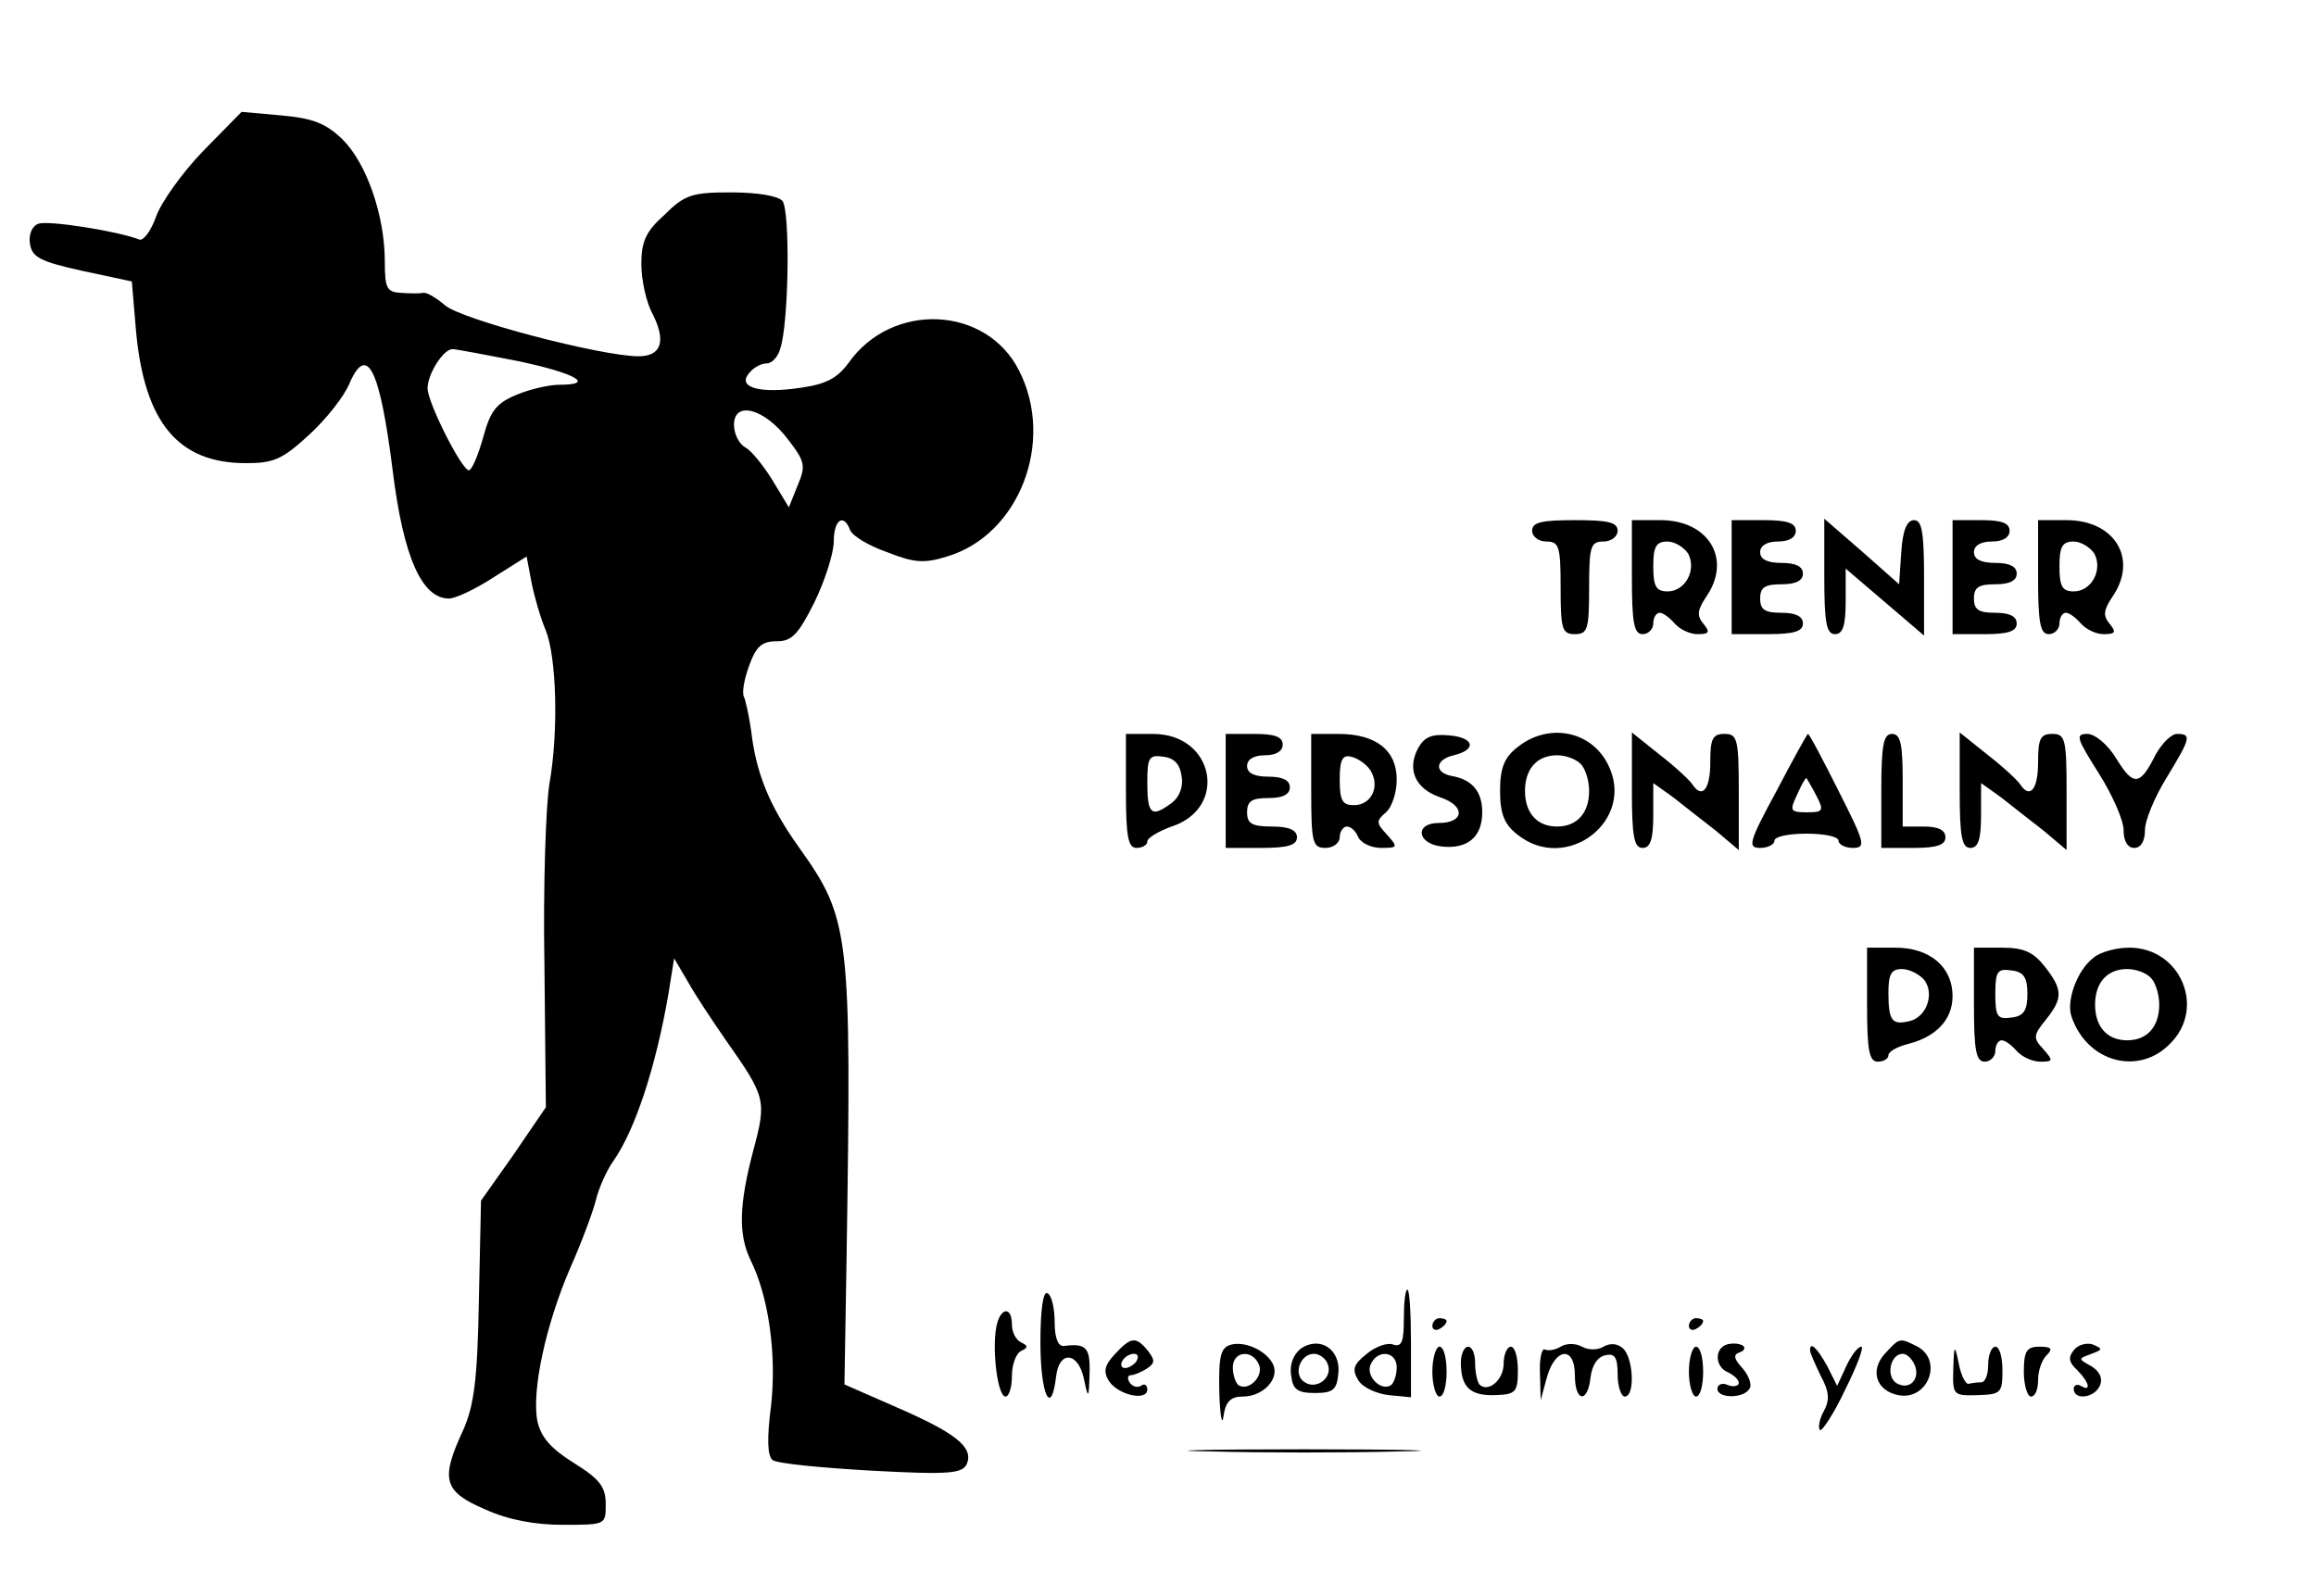 <?xml version="1.0" standalone="no"?>
<!DOCTYPE svg PUBLIC "-//W3C//DTD SVG 20010904//EN"
 "http://www.w3.org/TR/2001/REC-SVG-20010904/DTD/svg10.dtd">
<svg version="1.0" xmlns="http://www.w3.org/2000/svg"
 width="325pt" height="224pt" viewBox="0 0 325 224"
 preserveAspectRatio="xMidYMid meet">

<g transform="translate(0,224) scale(0.1,-0.1)"
fill="#000000" stroke="none">
<path d="M285 2028 c-29 -30 -59 -72 -66 -92 -7 -20 -18 -35 -24 -32 -31 12
-128 27 -141 22 -9 -3 -14 -15 -12 -28 3 -19 14 -25 73 -38 l70 -15 6 -71 c12
-127 59 -184 154 -184 39 0 51 5 89 40 24 22 49 54 56 71 25 58 43 22 61 -121
15 -122 41 -180 79 -180 9 0 37 13 63 30 l46 29 7 -37 c4 -20 13 -51 20 -67
15 -38 18 -141 5 -215 -5 -30 -9 -145 -7 -255 l2 -199 -45 -66 -46 -65 -3
-140 c-2 -113 -7 -148 -22 -182 -32 -69 -28 -86 30 -111 33 -15 70 -22 110
-22 60 0 60 0 60 29 0 24 -8 35 -45 58 -32 20 -46 36 -51 59 -8 43 12 135 46
214 16 36 32 79 36 95 4 17 15 42 25 56 30 43 59 130 77 234 l8 50 20 -34 c10
-18 34 -54 52 -80 57 -81 58 -85 39 -156 -20 -76 -21 -117 -4 -153 26 -52 37
-134 29 -205 -6 -46 -5 -70 2 -76 6 -5 68 -11 139 -15 111 -6 128 -4 134 10 9
23 -16 43 -99 79 l-73 32 3 179 c7 456 5 474 -67 575 -42 59 -60 104 -67 164
-3 21 -8 43 -10 47 -3 5 0 24 7 43 10 28 18 35 39 35 21 0 30 9 53 55 15 31
27 69 27 85 0 31 14 40 23 16 3 -8 26 -22 52 -31 38 -15 52 -16 84 -6 101 30
152 161 101 261 -46 91 -178 97 -239 11 -16 -22 -32 -30 -66 -35 -58 -9 -91 0
-74 20 6 8 17 14 25 14 7 0 16 9 19 21 12 36 14 193 3 207 -6 7 -35 12 -72 12
-54 0 -65 -3 -93 -31 -27 -24 -33 -38 -33 -70 0 -22 7 -54 16 -70 19 -38 12
-59 -20 -59 -52 0 -251 52 -272 72 -12 10 -25 18 -30 17 -5 -1 -19 -1 -31 0
-20 1 -23 6 -23 44 0 65 -26 139 -60 172 -23 22 -41 29 -85 33 l-56 5 -54 -55z
m443 -295 c80 -17 108 -33 57 -33 -14 0 -41 -6 -60 -14 -29 -12 -37 -23 -47
-60 -7 -25 -16 -46 -20 -46 -10 0 -58 95 -58 115 0 20 22 55 35 55 5 0 47 -8
93 -17z m378 -110 c24 -31 25 -37 13 -65 l-12 -30 -23 38 c-13 21 -30 42 -38
46 -9 5 -16 19 -16 32 0 34 43 23 76 -21z"/>
<path d="M2150 1495 c0 -8 9 -15 20 -15 18 0 20 -7 20 -65 0 -58 2 -65 20 -65
18 0 20 7 20 65 0 58 2 65 20 65 11 0 20 7 20 15 0 12 -13 15 -60 15 -47 0
-60 -3 -60 -15z"/>
<path d="M2290 1430 c0 -64 3 -80 15 -80 8 0 15 7 15 15 0 8 4 15 9 15 5 0 14
-7 21 -15 7 -8 21 -15 32 -15 17 0 18 3 8 15 -9 11 -8 19 4 37 37 53 4 108
-64 108 l-40 0 0 -80z m79 33 c12 -23 -4 -53 -29 -53 -16 0 -20 7 -20 35 0 28
4 35 20 35 10 0 23 -8 29 -17z"/>
<path d="M2430 1430 l0 -80 50 0 c38 0 50 4 50 15 0 10 -10 15 -30 15 -23 0
-30 4 -30 20 0 16 7 20 30 20 20 0 30 5 30 15 0 10 -10 15 -30 15 -20 0 -30 5
-30 15 0 9 9 15 25 15 16 0 25 6 25 15 0 11 -12 15 -45 15 l-45 0 0 -80z"/>
<path d="M2560 1431 c0 -65 3 -81 15 -81 11 0 15 12 15 46 l0 46 55 -47 55
-47 0 81 c0 64 -3 81 -14 81 -10 0 -16 -14 -18 -45 l-3 -45 -52 46 -53 46 0
-81z"/>
<path d="M2740 1430 l0 -80 45 0 c33 0 45 4 45 15 0 10 -10 15 -30 15 -23 0
-30 4 -30 20 0 16 7 20 30 20 20 0 30 5 30 15 0 10 -10 15 -30 15 -20 0 -30 5
-30 15 0 9 9 15 25 15 16 0 25 6 25 15 0 11 -11 15 -40 15 l-40 0 0 -80z"/>
<path d="M2860 1430 c0 -64 3 -80 15 -80 8 0 15 7 15 15 0 8 4 15 9 15 5 0 14
-7 21 -15 7 -8 21 -15 32 -15 17 0 18 3 8 15 -9 11 -8 19 4 37 37 53 4 108
-64 108 l-40 0 0 -80z m79 33 c12 -23 -4 -53 -29 -53 -16 0 -20 7 -20 35 0 28
4 35 20 35 10 0 23 -8 29 -17z"/>
<path d="M1580 1130 c0 -64 3 -80 15 -80 8 0 15 4 15 9 0 5 15 14 34 21 80 26
60 130 -26 130 l-38 0 0 -80z m78 21 c3 -15 -3 -30 -14 -38 -28 -21 -34 -16
-34 28 0 36 2 40 23 37 15 -2 23 -11 25 -27z"/>
<path d="M1720 1130 l0 -80 50 0 c38 0 50 4 50 15 0 10 -11 15 -35 15 -28 0
-35 4 -35 20 0 16 7 20 30 20 20 0 30 5 30 15 0 10 -10 15 -30 15 -20 0 -30 5
-30 15 0 9 9 15 25 15 16 0 25 6 25 15 0 11 -11 15 -40 15 l-40 0 0 -80z"/>
<path d="M1840 1130 c0 -73 2 -80 20 -80 11 0 20 7 20 15 0 8 5 15 10 15 6 0
13 -7 16 -15 4 -8 18 -15 32 -15 24 0 24 1 8 19 -15 16 -15 19 -1 31 8 7 15
27 15 46 0 41 -29 64 -82 64 l-38 0 0 -80z m83 29 c14 -22 2 -49 -23 -49 -16
0 -20 6 -20 36 0 28 4 35 16 32 9 -2 21 -10 27 -19z"/>
<path d="M1990 1190 c-16 -30 -4 -57 31 -69 36 -12 34 -36 -2 -36 -34 0 -31
-29 4 -33 36 -4 57 13 57 48 0 29 -14 46 -43 51 -25 5 -23 23 3 29 33 8 29 25
-7 28 -24 2 -34 -2 -43 -18z"/>
<path d="M2129 1191 c-18 -14 -24 -29 -24 -61 0 -32 6 -47 24 -61 69 -56 168
20 127 99 -24 47 -84 58 -127 23z m89 -23 c7 -7 12 -24 12 -38 0 -31 -17 -50
-45 -50 -28 0 -45 19 -45 50 0 31 17 50 45 50 12 0 26 -5 33 -12z"/>
<path d="M2290 1131 c0 -65 3 -81 15 -81 11 0 15 12 15 46 l0 45 28 -20 c15
-12 42 -33 60 -47 l32 -27 0 82 c0 74 -2 81 -20 81 -17 0 -20 -7 -20 -40 0
-37 -11 -52 -25 -31 -3 5 -23 24 -45 41 l-40 32 0 -81z"/>
<path d="M2493 1130 c-39 -72 -41 -80 -23 -80 11 0 20 5 20 10 0 6 20 10 45
10 25 0 45 -4 45 -10 0 -5 9 -10 20 -10 19 0 17 7 -20 80 -22 44 -41 80 -43
80 -1 0 -21 -36 -44 -80z m56 -7 c11 -21 9 -23 -13 -23 -24 0 -25 2 -14 25 6
14 12 24 13 23 1 -2 8 -13 14 -25z"/>
<path d="M2640 1130 l0 -80 45 0 c33 0 45 4 45 15 0 10 -10 15 -30 15 l-30 0
0 65 c0 51 -3 65 -15 65 -12 0 -15 -16 -15 -80z"/>
<path d="M2750 1131 c0 -65 3 -81 15 -81 11 0 15 12 15 46 l0 45 28 -20 c15
-12 42 -33 60 -47 l32 -27 0 82 c0 74 -2 81 -20 81 -17 0 -20 -7 -20 -40 0
-37 -11 -52 -25 -31 -3 5 -23 24 -45 41 l-40 32 0 -81z"/>
<path d="M2945 1155 c19 -30 35 -66 35 -80 0 -16 6 -25 15 -25 9 0 15 9 15 25
0 14 14 47 30 73 34 56 36 62 15 62 -8 0 -21 -13 -30 -29 -22 -44 -31 -45 -55
-6 -12 20 -30 35 -41 35 -17 0 -15 -6 16 -55z"/>
<path d="M2620 830 c0 -64 3 -80 15 -80 8 0 15 4 15 9 0 5 12 12 28 16 39 10
62 34 62 67 0 41 -32 68 -80 68 l-40 0 0 -80z m80 35 c15 -19 4 -52 -20 -58
-25 -6 -30 0 -30 40 0 26 4 33 19 33 10 0 24 -7 31 -15z"/>
<path d="M2770 830 c0 -64 3 -80 15 -80 8 0 15 7 15 15 0 8 4 15 9 15 5 0 14
-7 21 -15 7 -8 22 -15 33 -15 18 0 19 1 4 18 -14 15 -14 19 4 41 24 30 24 42
-2 75 -16 20 -29 26 -60 26 l-39 0 0 -80z m75 15 c0 -23 -5 -31 -22 -33 -20
-3 -23 1 -23 33 0 32 3 36 23 33 17 -2 22 -10 22 -33z"/>
<path d="M2938 896 c-23 -17 -39 -61 -31 -83 22 -64 94 -83 138 -38 51 50 15
135 -57 135 -18 0 -41 -6 -50 -14z m80 -28 c7 -7 12 -24 12 -38 0 -31 -17 -50
-45 -50 -28 0 -45 19 -45 50 0 31 17 50 45 50 12 0 26 -5 33 -12z"/>
<path d="M1460 356 c0 -73 15 -106 22 -48 4 37 31 35 39 -3 6 -29 7 -29 8 8 1
36 -5 42 -36 38 -8 -1 -13 11 -13 33 0 19 -4 38 -10 41 -6 4 -10 -22 -10 -69z"/>
<path d="M1970 389 c0 -32 -3 -40 -15 -36 -7 3 -24 -2 -37 -13 -19 -15 -21
-22 -12 -37 6 -10 25 -19 43 -21 l31 -3 0 75 c0 42 -2 76 -5 76 -3 0 -5 -18
-5 -41z m-10 -68 c0 -11 -4 -22 -8 -25 -14 -9 -35 12 -29 28 9 23 37 20 37 -3z"/>
<path d="M1398 377 c-6 -32 2 -97 13 -97 5 0 9 13 9 29 0 16 6 32 13 35 10 5
10 7 0 12 -7 3 -13 14 -13 25 0 27 -17 24 -22 -4z"/>
<path d="M2010 379 c0 -5 5 -7 10 -4 6 3 10 8 10 11 0 2 -4 4 -10 4 -5 0 -10
-5 -10 -11z"/>
<path d="M2370 379 c0 -5 5 -7 10 -4 6 3 10 8 10 11 0 2 -4 4 -10 4 -5 0 -10
-5 -10 -11z"/>
<path d="M1564 339 c-14 -15 -16 -24 -8 -37 13 -20 54 -29 54 -12 0 6 -4 9 -9
5 -5 -3 -12 -1 -16 5 -3 5 -3 10 2 10 4 0 14 4 22 9 12 8 12 12 2 25 -17 21
-24 20 -47 -5z m31 -9 c-3 -5 -11 -10 -16 -10 -6 0 -7 5 -4 10 3 6 11 10 16
10 6 0 7 -4 4 -10z"/>
<path d="M1728 353 c-15 -4 -18 -15 -17 -66 1 -34 4 -50 6 -34 3 20 10 27 27
27 28 0 51 24 43 44 -8 19 -38 34 -59 29z m39 -29 c6 -16 -15 -37 -29 -28 -4
3 -8 14 -8 25 0 23 28 26 37 3z"/>
<path d="M1825 347 c-10 -8 -16 -23 -13 -38 2 -19 9 -24 33 -24 25 0 31 4 33
27 4 34 -26 54 -53 35z m38 -21 c8 -19 -15 -37 -32 -26 -17 10 -7 40 13 40 7
0 16 -6 19 -14z"/>
<path d="M2190 350 c-8 -5 -18 -6 -22 -4 -4 3 -8 -12 -7 -33 l1 -38 9 33 c12
41 39 43 39 2 0 -38 18 -40 22 -3 2 17 10 29 21 31 13 3 17 -3 17 -27 0 -17 5
-31 10 -31 15 0 12 56 -3 68 -8 7 -18 7 -27 2 -8 -5 -21 -5 -30 0 -9 5 -22 5
-30 0z"/>
<path d="M2423 353 c-18 -6 -16 -32 2 -39 8 -4 15 -10 15 -15 0 -4 -7 -6 -15
-3 -8 4 -15 1 -15 -5 0 -14 37 -14 45 0 4 5 -1 19 -10 29 -12 13 -13 19 -4 22
7 2 9 7 4 10 -6 3 -16 3 -22 1z"/>
<path d="M2644 339 c-20 -23 -11 -51 20 -57 41 -8 63 48 27 68 -26 13 -25 13
-47 -11z m43 -15 c8 -20 -8 -36 -26 -25 -15 10 -8 41 9 41 6 0 13 -7 17 -16z"/>
<path d="M2910 345 c-8 -10 -7 -17 5 -28 17 -17 20 -31 5 -22 -5 3 -10 1 -10
-4 0 -17 30 -13 37 5 4 10 -1 20 -13 27 -18 10 -18 10 1 17 16 6 16 7 2 13 -8
3 -21 0 -27 -8z"/>
<path d="M2010 315 c0 -19 5 -35 10 -35 6 0 10 16 10 35 0 19 -4 35 -10 35 -5
0 -10 -16 -10 -35z"/>
<path d="M2050 328 c0 -35 13 -47 48 -46 29 1 32 4 32 35 0 18 -4 33 -10 33
-5 0 -10 -11 -10 -24 0 -23 -22 -41 -34 -29 -3 4 -6 17 -6 30 0 13 -4 23 -10
23 -5 0 -10 -10 -10 -22z"/>
<path d="M2370 315 c0 -19 5 -35 10 -35 6 0 10 16 10 35 0 19 -4 35 -10 35 -5
0 -10 -16 -10 -35z"/>
<path d="M2540 345 c0 -4 7 -19 15 -36 12 -22 13 -34 4 -50 -6 -11 -8 -23 -5
-26 2 -3 19 22 35 56 17 34 27 61 23 61 -5 0 -14 -12 -21 -27 l-13 -28 -14 28
c-14 25 -24 35 -24 22z"/>
<path d="M2741 318 c-1 -36 0 -37 34 -36 33 1 35 3 35 35 0 18 -4 33 -10 33
-5 0 -10 -11 -10 -25 0 -14 -4 -25 -10 -25 -5 0 -13 -1 -17 -2 -4 -2 -11 11
-14 27 -6 29 -7 29 -8 -7z"/>
<path d="M2840 315 c0 -19 5 -35 10 -35 6 0 10 10 10 23 0 13 5 28 12 35 9 9
7 12 -10 12 -18 0 -22 -6 -22 -35z"/>
<path d="M1698 203 c72 -2 192 -2 265 0 72 1 13 3 -133 3 -146 0 -205 -2 -132
-3z"/>
</g>
</svg>

